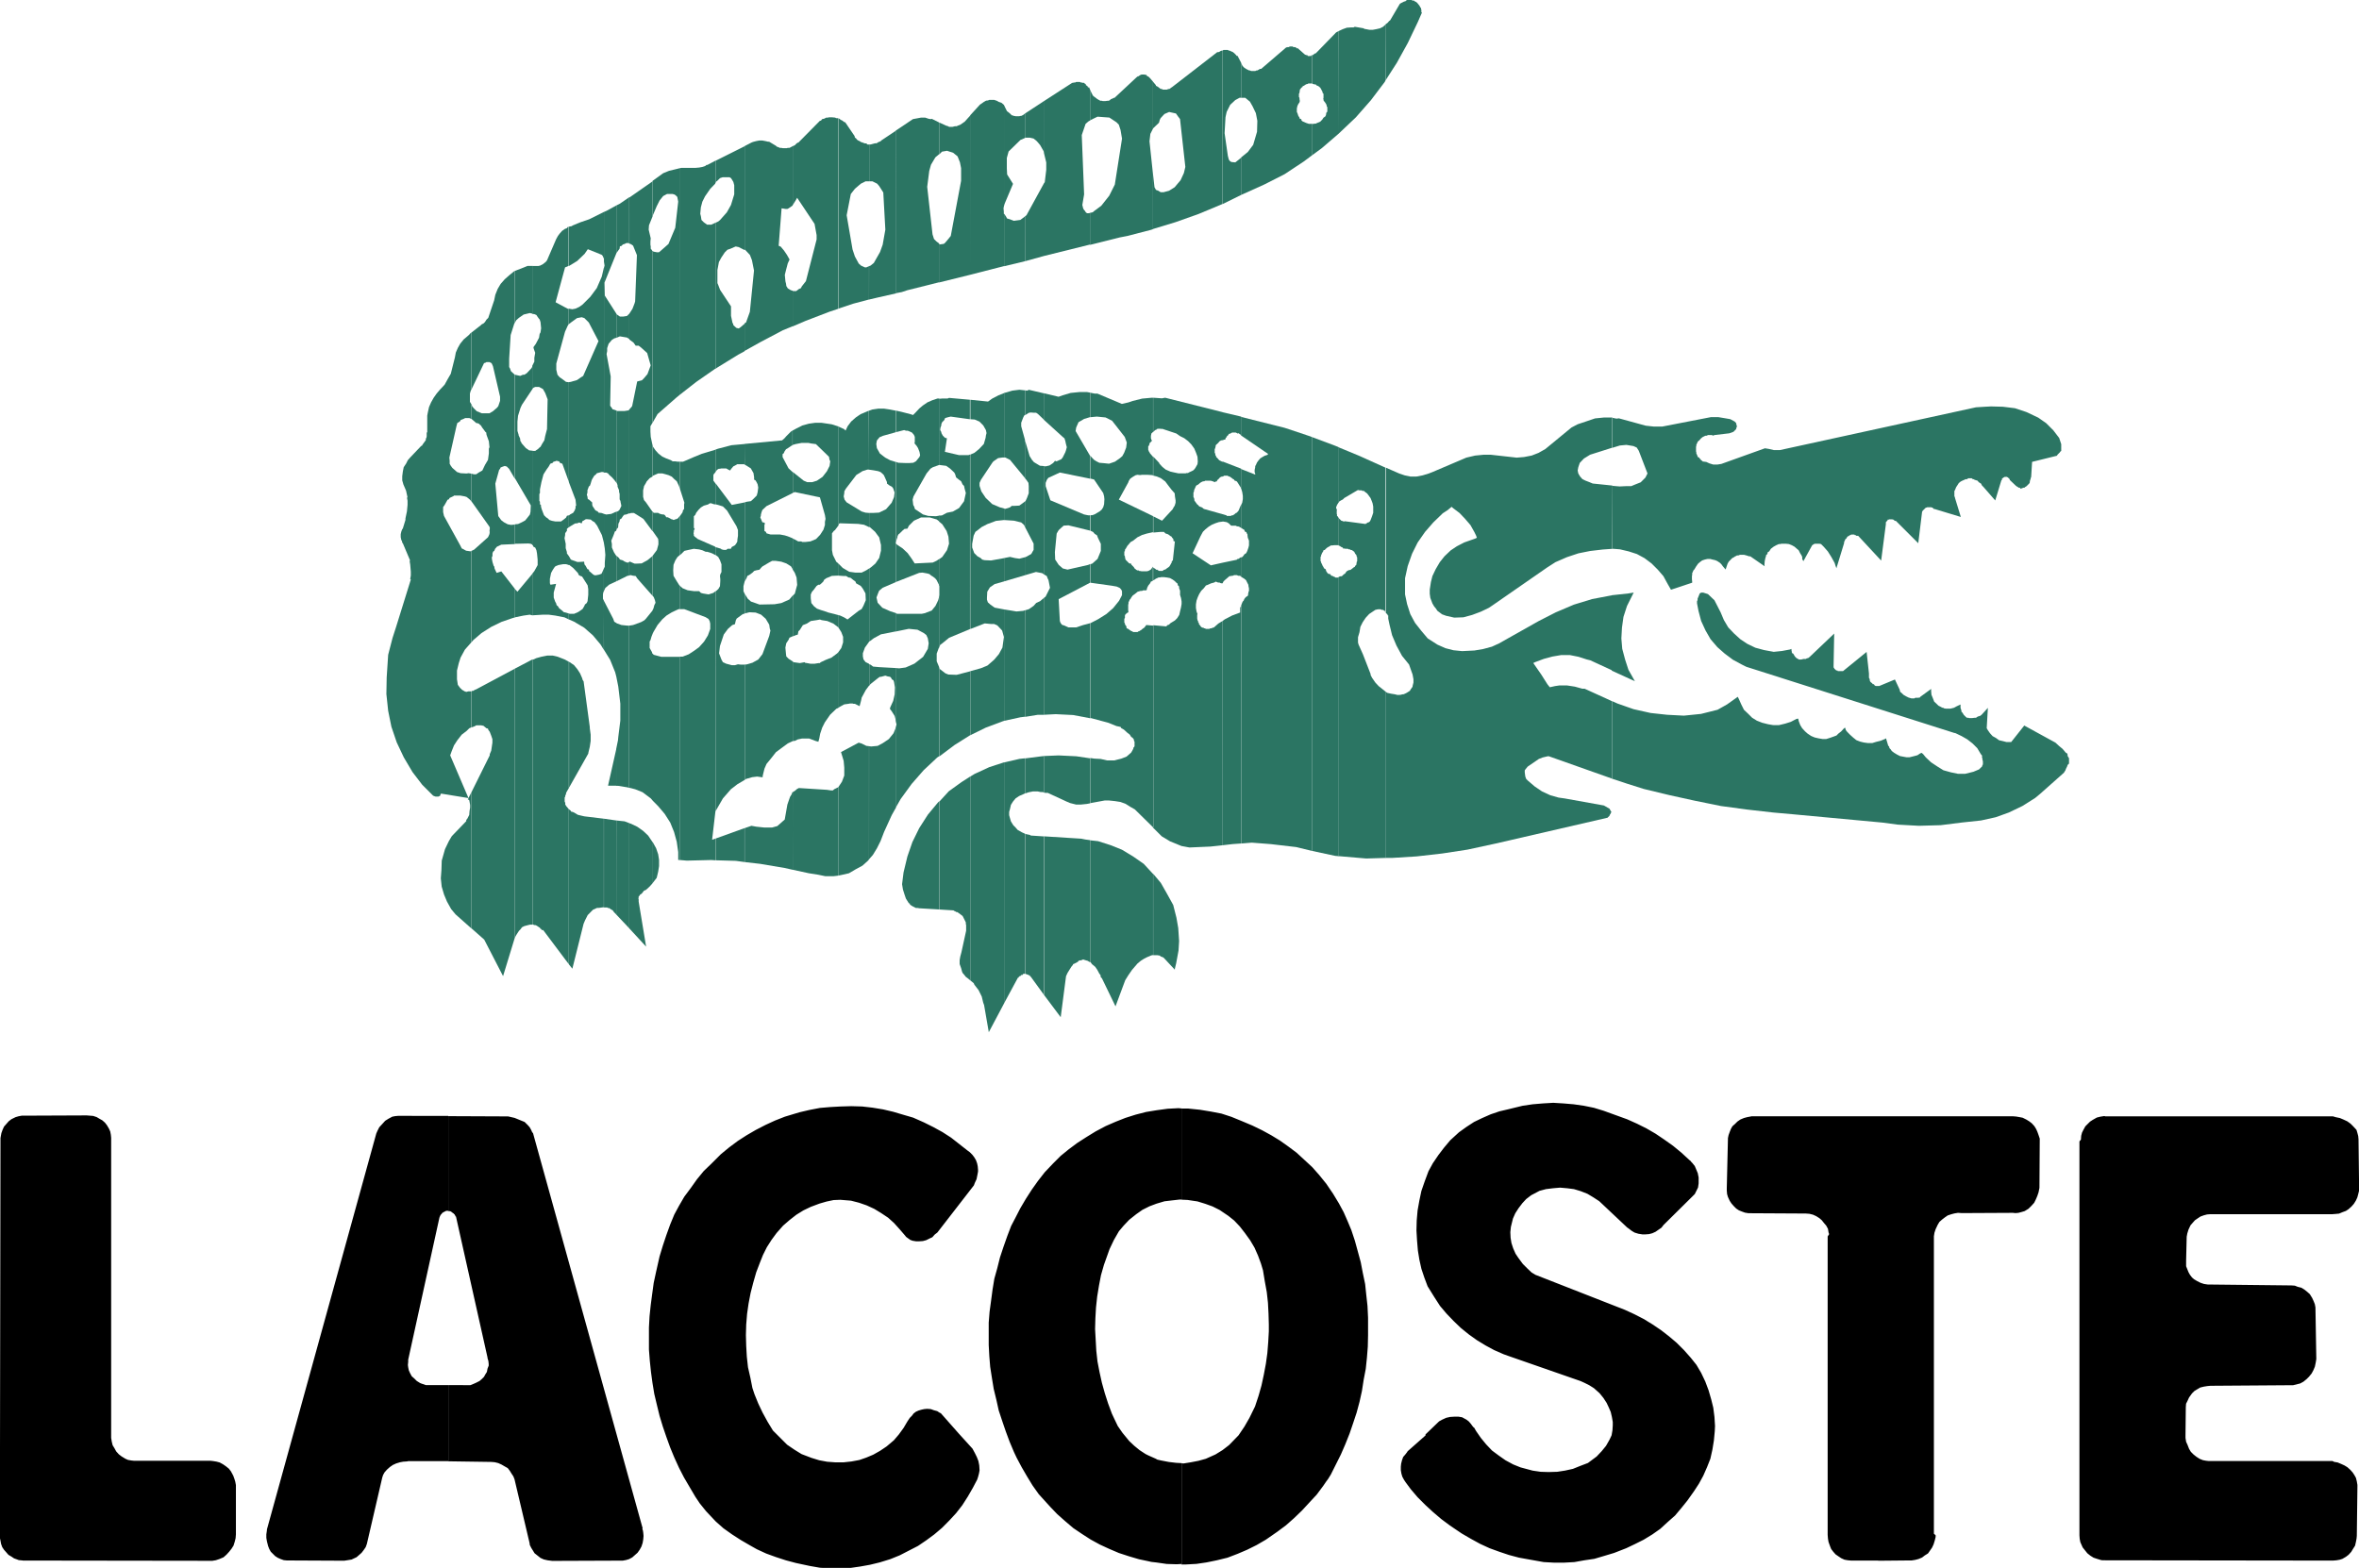 <svg xmlns="http://www.w3.org/2000/svg" width="54.156" height="36" viewBox="0 0 54.156 36">
  <g id="lacoste" transform="translate(-8.501 -33.497)">
    <path id="Path_106" data-name="Path 106" d="M35.627,126.3V123.98l.041.006.169-.027.176-.034.17-.047.223-.1.162-.1.149-.115.217-.223.135-.2.115-.2.129-.263.081-.244.067-.237.054-.25.047-.25.034-.244.02-.25.014-.25v-.156l-.007-.25-.013-.25-.027-.244-.047-.257-.04-.244-.047-.156-.067-.182-.081-.183-.1-.169-.122-.169-.116-.149-.128-.135-.135-.108-.2-.135-.162-.081-.169-.061-.176-.054-.23-.034-.135-.006v-2.092h.156l.264.027.25.041.244.047.23.075.244.1.237.1.223.108.21.115.2.122.19.135.19.142.176.162.183.169.162.183.162.2.156.23.135.223.108.2.088.2.088.21.081.244.067.244.068.25.047.244.054.258.027.257.027.244.013.271v.406l-.006.263-.02.251-.027.257-.047.244-.041.264-.054.244-.067.25-.081.244-.081.237-.1.251-.1.23-.115.23-.115.23-.067.108.04-.054-.075.1-.074.108-.149.2-.169.182-.169.183-.183.176-.183.162-.2.149-.264.183-.21.122-.217.108-.223.095-.23.088-.25.061-.23.047-.23.034-.237.013h-.114Zm5.6-2.958-.413.365-.006.014-.047.061-.047.054-.027.075-.02.081-.007.067v.081l.014.081.02.068.04.074.041.061.115.155.156.183.176.176.176.162.19.162.2.149.271.183.21.122.21.115.217.1.223.081.223.075.23.061.338.061.23.041.237.013h.23l.237-.013.23-.041.23-.034.23-.068.223-.067.277-.108.2-.095.2-.1.2-.122.182-.128.17-.156.169-.149.142-.169.142-.176.149-.21.115-.176.1-.183.088-.2.075-.19.047-.21.034-.21.02-.21.006-.122-.013-.21-.027-.21-.047-.19-.061-.21-.075-.2-.095-.2-.108-.183-.129-.162-.156-.176-.169-.169-.176-.149-.183-.142-.2-.135-.2-.122-.21-.108-.217-.1-2.058-.806-.088-.054-.1-.095-.1-.1-.1-.135-.067-.1-.054-.122-.04-.122-.02-.122-.006-.129.013-.122.047-.19.054-.122.074-.115.088-.116.088-.095.115-.088.19-.1.149-.04.162-.02.162-.014.162.014.156.02.156.047.155.061.135.081.135.088.637.6.047.034.061.047.067.04.088.027.088.014h.075l.081-.006.075-.02.075-.034.067-.047.068-.047.047-.061.664-.657.054-.054.034-.068.04-.081.014-.095v-.136l-.02-.1-.034-.081-.034-.081-.054-.068-.034-.034h.007l-.054-.047-.176-.162-.19-.156-.2-.142-.2-.135-.21-.122-.217-.108-.223-.1-.318-.115-.223-.081-.223-.068-.23-.047-.237-.034-.237-.02-.23-.014-.237.014-.237.02-.23.034-.332.081-.2.047-.2.068-.2.088-.183.088-.176.115-.17.122-.2.183-.142.169-.129.169-.129.19-.1.183-.088.237-.075.217-.047.223-.04.224-.02.23-.006.23.013.224.02.237.034.21.047.21.067.2.075.2.156.251.129.2.149.176.162.169.162.156.183.149.189.135.2.122.2.108.217.095.115.041,1.652.575.088.04.108.054.108.068.129.115.088.108.075.115.047.1.047.108.027.115.02.115v.075l-.007.115-.02.116-.047.1-.081.143-.1.122-.115.122-.2.149-.176.067-.169.068-.183.04-.176.027-.2.006-.183-.006-.183-.027-.277-.074-.169-.068-.176-.095-.154-.108-.156-.116-.135-.142-.122-.149-.108-.156-.047-.081-.014-.006-.027-.034-.034-.047-.047-.054-.054-.041-.1-.054-.081-.013h-.1l-.095.006-.088.02-.088.04-.075.041-.312.3Zm10.392,2.877.744-.007h.027l.081-.013.075-.02.081-.034.061-.047.075-.047.047-.067.047-.068.034-.074.027-.088.02-.081v-.04l-.04-.034v-6.83l.013-.082.027-.081.047-.1.04-.067.061-.054.061-.047.067-.047.081-.027.075-.02.081-.013.088.006,1.171-.006.061.006.068-.006.075-.02.067-.02.088-.054.068-.067L55.2,118l.04-.081.034-.081.027-.081.02-.1.007-1.13-.027-.081-.027-.075-.027-.061-.041-.068-.061-.067-.061-.047-.068-.041-.081-.04-.067-.013-.081-.014-.075-.006h-6l-.027.006-.075.014-.074.02-.081.034-.068.047-.054.054-.061.054-.034.061-.027.068-.027.075-.014.067-.027,1.151v.054l.007.081.02.068.041.088.04.061.054.061.054.054.061.041.067.027.075.027.081.013H48.7l1.259.007.081.006.081.02.075.034.074.047.054.047.054.068.047.054.041.075.013.081.014.041-.034.054v6.851l.007.088.013.075.034.095.027.068.047.061.054.061.068.047.061.041.075.034.074.013.075.007h.624Zm5.205-10.209H56.8l-.081.013-.081.02-.095.054-.061.04-.061.061-.047.047-.041.075-.034.067-.02.075-.006.088-.034.041v9.044l.006.081.014.075.054.122.054.068.054.067.067.054.075.047.081.027.088.027.034.006h.047l5.233.007h.013l.081-.007.075-.013.061-.02.081-.047.061-.047.061-.067.041-.068.047-.074.02-.088.014-.075.006-.061.014-1.124v-.047l-.014-.081-.02-.081-.034-.061-.04-.061-.054-.061-.068-.061-.067-.041-.075-.034-.081-.034-.081-.014-.04-.02H59.2l-.061-.007-.067-.013L59,123.88l-.074-.047-.068-.054-.061-.061-.041-.068-.034-.088-.034-.075-.014-.088v-.067l.007-.637.006-.081.034-.067.034-.075.068-.095.054-.054.067-.041.068-.04.081-.02.081-.013.074-.007h.027l1.815-.013h.054l.081-.02.081-.02.074-.04.075-.061.054-.054.061-.075.04-.075.034-.081.02-.095.013-.081-.02-1.185-.014-.074-.027-.068-.034-.074-.054-.088-.061-.054-.068-.054-.067-.04-.081-.02-.068-.027-.088-.006h-.047l-1.814-.02h-.047l-.088-.013-.081-.027-.081-.041-.067-.04-.047-.041-.047-.061-.034-.061-.027-.068-.027-.067v-.136l.013-.542.014-.075.027-.088.047-.1.047-.054.054-.061.068-.047.061-.04.075-.027.075-.02.081-.006h2.8l.075-.006.074-.007.081-.034.075-.027.061-.04.068-.061.054-.061.047-.075.034-.074.02-.075.02-.081v-.095l-.013-1.083-.007-.075-.02-.075-.02-.067-.075-.081-.061-.061-.075-.054-.088-.041-.081-.034-.095-.02-.068-.02H56.822v0Zm-21.195-.176v2.092H35.58l-.176.02-.169.02-.183.054-.162.061-.162.081-.142.1-.162.129-.128.135-.108.128-.115.2-.1.21-.128.359-.068.237-.047.244-.041.251-.027.25-.014.244-.007.25.014.25.014.25.027.244.047.244.054.244.068.244.074.23.088.237.054.115.081.169.108.156.156.19.115.108.122.1.135.088.068.034.169.075.034.02.088.02.176.034.169.02.128.007v2.315l-.115.007-.23-.007-.237-.034-.115-.013-.061-.014-.223-.047-.23-.068-.23-.075-.223-.095-.217-.1-.21-.115-.2-.129-.2-.135-.19-.162-.176-.156-.162-.169-.264-.291-.142-.2-.128-.21-.122-.21-.115-.217-.061-.129-.1-.237-.088-.237-.081-.237-.081-.244-.054-.243-.061-.251-.041-.25-.04-.257-.02-.244-.014-.258v-.514l.02-.251.034-.25.034-.257.041-.25.068-.244.061-.244.081-.244.088-.25.088-.23.095-.182.115-.224.128-.217.135-.21.142-.2.156-.2.19-.2.176-.176.183-.149.2-.149.21-.135.21-.129.23-.122.23-.1.223-.088.237-.075.237-.061.244-.04.251-.034.25-.013.081.007Zm-16.836,8.1v-1.747H19.3l.068-.027.061-.027.081-.041.054-.047.047-.047.034-.061.034-.054.014-.075.027-.068v-.04l-.007-.067-.02-.068v-.013l-.724-3.236-.014-.006v-.014l-.007-.006-.007-.013-.006-.014-.014-.006-.007-.014-.014-.006-.034-.027-.02-.013-.034-.007h-.02v-2.179l1.374.006.149.034.115.047.115.047.075.074.041.047.034.061.027.061.014.007,2.518,9.078-.007.014.014.04.007.047.007.075-.007.081-.014.081-.027.082-.041.074-.048.068-.061.054-.061.054-.075.04-.068.02-.075.014h-.054l-1.564.006-.108-.014-.088-.02-.075-.034-.068-.054-.068-.054-.041-.067-.034-.054-.034-.068-.006-.047-.345-1.462-.027-.068-.041-.061-.041-.067-.047-.061-.061-.034-.081-.047-.075-.034-.081-.02-.088-.007h-.02l-.96-.014Zm11.718-.636-.413-.468-.02-.006-.061-.04-.074-.02-.075-.027-.081-.006-.068.006-.061.013-.068.02-.061.027-.054.041-.041.054-.047.047-.054.081-.088.149-.108.149-.115.135-.169.143-.149.1-.156.088-.162.068-.156.054-.183.034-.183.02h-.183l-.19-.014-.183-.034-.176-.054-.23-.088-.162-.1-.169-.115-.142-.142-.183-.183-.122-.2-.115-.21-.1-.21-.088-.217-.047-.142-.047-.237-.054-.237-.027-.244-.014-.244-.007-.25.007-.244.02-.244.034-.237.047-.244.061-.237.068-.237.088-.23.068-.17.088-.176.108-.169.115-.156.149-.169.149-.129.156-.122.162-.1.169-.081.2-.075.162-.047.162-.034.156-.006.244.02.183.047.176.061.176.081.156.095.162.108.135.122.128.142.122.142.027.034.047.034.047.034.054.02.081.013H29.6l.088-.006.075-.02.068-.034.074-.034.054-.061.061-.047.839-1.083.02-.054.041-.088.02-.1.014-.075v-.04l-.007-.081-.014-.067-.027-.075-.041-.068-.041-.054-.061-.061-.047-.034-.19-.149-.19-.149-.2-.129-.21-.115-.217-.108-.244-.108-.23-.067-.23-.068-.23-.054-.244-.04-.237-.027-.25-.007-.244.007-.237.013-.237.02-.244.047-.23.054-.332.1-.229.09-.217.1-.223.115-.21.122-.2.129-.2.149-.19.156-.217.217-.176.169-.156.19-.142.2-.149.2-.122.21-.108.2-.095.23-.088.244-.081.243-.074.244-.081.359-.054.251-.034.25-.034.257-.027.258-.014.257v.508l.02.257.027.258.034.25.041.25.061.257.061.25.074.244.081.237.088.244.095.23.108.237.115.223.135.23.128.217.1.149.142.176.223.237.176.156.2.142.2.129.21.122.156.088.217.1.223.081.23.075.23.061.318.068.23.04.23.014h.23l.23-.007.237-.034.223-.04.223-.054.244-.075.217-.088.21-.108.21-.108.19-.129.183-.135.176-.149.169-.17.156-.169.142-.182.128-.2.115-.2.1-.19.02-.061.02-.075.014-.074-.007-.116-.02-.1-.034-.088-.047-.095-.054-.1ZM9.023,126.215l4.326.006h.027l.081-.014.081-.027.095-.04.068-.061.061-.067.054-.068.047-.074.027-.088.02-.081.007-.088v-1.13l-.014-.075-.02-.067-.027-.075-.054-.1-.047-.061-.067-.054-.068-.047-.075-.041-.075-.02-.081-.013-.054-.006H11.582l-.067-.007-.075-.013-.061-.027-.088-.054-.061-.047-.061-.067-.041-.075-.041-.067-.02-.082-.014-.088v-6.891l-.007-.068-.014-.074-.027-.061-.047-.081-.047-.061-.061-.054-.061-.034-.068-.04-.081-.027L10.566,116l-.075-.006L9.057,116H9l-.074.014-.068.02-.095.047-.061.047-.054.061-.054.061-.034.075-.027.075-.014.075-.007.04v.068l-.014,9v.108l.014.068.014.075.027.074.041.061.054.061.047.054.068.04.061.041.075.027.034.013.089.008Zm9.768-10.209v2.179h-.047l-.027.014-.027.013-.034.02-.02.027-.02.02-.006.013-.007.014-.014.034-.717,3.263v.047l-.007.075.007.054.014.068.027.061.04.075.061.054.054.054.075.047.034.014.1.034h.514v1.747h-.92l-.027.006-.088.006-.074.014-.088.027-.074.034-.068.047-.068.061-.054.061-.034.061-.02.061-.014.061-.339,1.462-.027.074-.047.068-.047.061-.061.054-.054.047-.115.054-.081.013-.088.014-1.252-.006h-.061l-.075-.007-.075-.027-.061-.027-.061-.039-.047-.047-.054-.054-.034-.061-.027-.068-.027-.108-.014-.081v-.081l.014-.095V125.5l2.511-9.092.027-.061.041-.081.068-.074.068-.075.075-.047.088-.047.068-.013.068-.006Z" transform="translate(0 -56.886)" fill-rule="evenodd"/>
    <path id="Path_107" data-name="Path 107" d="M39.172,68.966l-.02.027.034.021.007.034.014.075v.061l-.014.081-.007.088-.041.081-.027.034v.027l-.332.345-.068.115-.088.183-.075.264-.007.217-.014.19.02.19.054.182.068.163.095.17.1.121.366.325V68.831l-.068.135-.42-.981.034-.095.054-.135.075-.115.1-.129.115-.088.041-.041.02-.02.034-.014.014-.007v-.826h-.068l-.054.014-.02-.014h-.02l-.013-.014-.027-.014-.02-.014L39,66.455l-.02-.014-.014-.02-.041-.054-.02-.129v-.2l.041-.169.041-.129.1-.183.149-.169V63.293l-.02.007-.1-.014-.027-.014-.034-.02-.041-.02-.034-.068-.373-.677-.02-.088v-.115l.034-.047.034-.061.034-.061.027-.007.02-.034.088-.041.013-.014h.142l.108.02.041.014.075.061.034.041V61.52l-.02-.007-.047-.007-.041.007h-.014l-.128-.007-.081-.027-.108-.095-.034-.047-.027-.047v-.068l-.007-.074.162-.718.02-.075.054-.034.02-.02v-.014l.068-.027.04-.02h.095l.047.02v-.338l-.014-.021-.02-.034v-.19l.02-.068.014-.027V58.277l-.034.027-.014.02-.047.041-.081.068-.081.1-.054.095-.047.108-.02.108-.095.379-.067.115-.075.136-.108.115-.075.088-.067.095-.061.108-.047.108-.027.122-.014.074v.386H38.21v.088l-.006.034-.014.02v.034l-.02.027-.034.047-.02.027-.014.027-.02.007-.251.264-.054.061-.041.081-.054.081-.02.1-.014.108v.095l.027.095.041.095.02.047.034.156h-.014l.014.074v.095l-.014.149-.034.162v.034l-.061.2-.014.014-.02.054-.014.061v.067l.014.068.014.02.007.04.014.014.169.4h-.014l.014.088.014.163v.088l-.014.081.014.013-.339,1.09-.081.251-.1.386-.034.521-.007.379.041.386.074.365.122.359.163.345.2.338.223.291.251.251.054.02h.067l.041-.02.007-.034.014-.014Z" transform="translate(-19.913 -17.144)" fill="#2b7563" fill-rule="evenodd"/>
    <path id="Path_108" data-name="Path 108" d="M43.632,62.209l.041-.047L43.862,62l.224-.142.237-.115.257-.088.047-.013v-.657l-.311-.4-.108.034-.047-.1-.007-.047-.014-.014-.027-.088-.014-.075v-.041l.014-.02v-.061l.014-.041.027-.02.02-.047.041-.047.1-.047.311-.014v-.447l-.088.007-.075-.014-.088-.047-.061-.047-.068-.095-.068-.744.088-.318.02-.02.014-.034.02-.007.034-.014.041-.013.047.013.02.021.034.034.129.223V56.069l-.088-.081-.021-.061-.02-.034V55.7l.034-.541.081-.257.014-.027V53.686l-.014.007-.108.088-.108.095-.095.108-.068.115-.054.135-.027.129-.135.4-.007.007-.034.034-.034.054-.034.034-.041.02-.02.02-.216.169v1.307l.291-.609h.02l.034-.02h.068l.041.02.013.014.027.061.163.7v.095l-.041.122-.034.041-.041.034-.047.041-.081.047h-.176l-.115-.047-.061-.061-.041-.047-.02-.054v.338l.088.075.02.02h.014l.047.014.027.027.02.014.034.054.075.1.014.007.007.054.054.149.014.136-.014.034v.108l-.02.149-.068.115-.061.128-.081.047-.061.041h-.054l-.054-.014v.636l.413.582.007.02v.027l-.007.061.007.006-.007.054-.014.034-.02.04-.318.284-.041.02-.02.007v2.092Zm0,6.573.291.257.433.839.271-.887V62.818l-.9.481H43.72l-.027.014-.02.014h-.027l-.014.014v.826l.041-.014.034-.014.034-.02h.122l.007.007H43.9l.034.027.041.034.034.007.007.027.034.047.034.088.027.081v.081l-.014.095-.013.088-.034.081v.027l-.42.846v3.128Z" transform="translate(-24.306 -13.968)" fill="#2b7563" fill-rule="evenodd"/>
    <path id="Path_109" data-name="Path 109" d="M47.267,55.6v.535l-.244.366-.034.074-.021.068-.034.108-.014.136V57.1l.027.088V57.2l.034.075.007.061.014.014.014.034.095.108.075.054.054.007h.027v2.159l-.041-.02-.054-.007-.312.007v-.447l.075-.007.088-.041.075-.041.061-.075.047-.061.014-.061.007-.142v-.007l-.365-.623V55.81l.122.027.061-.027h.034l.054-.034.108-.115.027-.047V55.6Zm0-2.288h-.115l-.034.014-.136.054-.122.047v1.191l.034-.061.061-.054.108-.075.142-.034.061.014v-1.1Zm-.406,8.069.2-.041.142-.02.054.014h.007V60.38l-.345.413-.061-.067v.657Zm0,7.352.034-.061.061-.094.034-.034.034-.047.054-.027.075-.02.054-.013h.061V62.349H47.26l-.4.21Z" transform="translate(-26.54 -13.709)" fill="#2b7563" fill-rule="evenodd"/>
    <path id="Path_110" data-name="Path 110" d="M48.179,58.553l.23-.014h.142l.149.02.21.041.1.047v-.136l-.095-.027H48.9l-.061-.054-.047-.034-.034-.054-.027-.02-.013-.047-.02-.034-.034-.095v-.115l.054-.2-.129.02-.013-.034v-.1l.027-.135.041-.075.041-.061.02-.02.067-.027.108-.02h.068l.067.02v-.2L49,57.178l-.034-.047V57.1l-.027-.088v-.1l-.027-.129.014-.074v-.034l.014-.027.027-.034v-.047l.04-.034v-.277l-.04.013-.02.041-.041.034-.027.02-.047.034H48.7l-.075-.014-.061-.02-.034-.034-.041-.027-.047-.047-.014-.034-.041-.108-.02-.074h.014L48.348,56v-.054l-.014-.02V55.77l.014-.027v-.081l.034-.169.047-.176.068-.108.054-.075.034-.061.054-.02.02-.027.034-.007.034-.014.061.014.02.034.054.02.149.413V53.2H49l-.054-.007-.054-.041-.095-.068-.047-.054-.027-.115v-.142l.2-.731.061-.135.02-.034v-.359h-.02l-.277-.149.217-.8.081-.034v-.9l-.02.007-.02.027-.041.014-.068.047-.054.061-.041.054-.041.075-.21.487-.027.034-.034.027-.034.027-.041.021-.027.014h-.006l-.027.006h-.142v1.1l.047.006.047.02.027.041.034.047.014.014.02.061.014.142-.014.095-.02.034-.014.088-.075.142-.054.075.007.034.014.041.02.054-.02.115v.088l-.047.095v.528l.014-.014.02-.014.034-.014h.088l.088.047.054.095.054.142-.014.684-.041.156-.02.1-.047.075-.041.075-.02.014-.034.034-.068.047h-.068v2.159l.014.007.014.034.041.02.027.061.014.075.014.142V57.4l-.041.075-.034.061-.047.061v.954Zm0,7.1h.014l.02.013h.027l.02.006.054.034.007.007.027.013.006.02.027.014.007.02h.034l.589.785V63.007l-.027-.034-.034-.04-.007-.014-.014-.02v-.041l-.014-.027v-.095l.014-.021v-.027l.014-.02.007-.041.061-.108v-2.9l-.1-.054-.156-.061-.115-.027h-.122l-.136.027-.122.034-.054.027h-.027Zm1.638-15.076v4.7l-.014-.014h-.041l-.054.014-.054.014-.034.041-.02.007-.054.088-.014.034-.02.068-.02.054-.02.007-.027.074-.007.014v.054l-.014.054.014.041.007.054.034.02.068.061v.047l.007.034.067.1.054.027.02.027.068.007.054.02v.67l-.047-.182-.041-.081-.068-.135-.061-.081-.047-.027-.041-.034h-.007l-.068-.007H49.4l-.055.034-.02.007-.02.054-.054-.02-.054.02h-.034l-.04.02-.1.061-.007.007-.007.007v-.277h.007l.02-.02.075-.041.034-.054.02-.054v-.047l.014-.007-.014-.136-.156-.413V53.2l.047-.007.142-.041.088-.061.054-.034.352-.8-.223-.427-.067-.067-.034-.034-.061-.02-.108.02-.122.088-.061.047-.007.007v-.359l.081.014.074-.014.088-.041.075-.054.176-.176.149-.2.115-.264.047-.2Zm0-1.286-.339.169-.2.068-.183.075-.014.014-.041.007-.027.007v.9l.014-.006.176-.108.169-.162.075-.108.318.128.02.02.034.075V49.292Z" transform="translate(-27.451 -10.928)" fill="#2b7563" fill-rule="evenodd"/>
    <path id="Path_111" data-name="Path 111" d="M50.881,58.313l.122.054.23.136.2.176.176.21.075.122V57.88l-.02-.041v-.1l.007-.041.014-.034v-.521l-.034.081-.02.041-.054.02-.068.014H51.47l-.034-.02-.061-.054-.027-.02-.007-.034-.034-.014-.041-.075-.027-.034-.007-.061-.122.007h-.034l-.115-.041-.034-.014-.034-.061-.014-.014v.2h.014l.088.068.108.115.02.047.034.02.041.014.027.041.081.128.021.034.014.088v.128l-.014.129v.014l-.021.047-.041.034-.014.034-.04.068-.075.054-.047.027L51,58.185h-.095l-.027-.007v.136Zm0,3.872.447-.792V61.38l.034-.142.02-.135V60.96l-.02-.149v-.027l-.142-1.049-.02-.027-.014-.047-.047-.108-.061-.095L51,59.363l-.1-.068-.014-.007v2.9Zm0,4.048.081.1.257-1.029.034-.081.061-.121.088-.089.034-.034.047-.02.027-.014.02-.007h.034l.1-.014h.02V62.889l-.447-.054-.061-.014-.088-.021L51,62.747l-.034-.014-.034-.007-.007-.02-.034-.027-.007-.007v3.561Zm1.09-10.391v.426l-.007.014-.027.014-.014.041-.02.054-.034.081-.014.034.014.075v.081l.047.108.047.074.007.007v.589l-.162.075-.088.075-.02.041-.014.034v-.521l.02-.041v-.088l.013-.183-.013-.149-.02-.122v-.67l.054.014.115-.014.088-.041.027-.007Zm0-7.033-.223.122-.061.027V50.1l.014.088-.014.054v4.7h.054l.041.02.027.034.061.054.054.061.047.061V53.514h-.007l-.081-.027-.014-.027-.027-.034-.013-.021.013-.67-.095-.514.014-.068v-.068l.02-.061.014-.041.075-.088.054-.034.047-.014v-.555l-.264-.413-.007-.3.271-.67Zm0,12.476-.19.846h.19Zm-.284-2.274.142.23.115.284.027.1V58.394l-.047-.027L51.9,58.3l-.217-.42Zm0,5.916h.074l.02.014h.027l.007.007.041.027.034.02.027.04.054.054V62.93l-.284-.041Z" transform="translate(-29.321 -10.594)" fill="#2b7563" fill-rule="evenodd"/>
    <path id="Path_112" data-name="Path 112" d="M54.716,55.731v.311l-.02.007h-.02l-.257.128v-.589l.061.054.02.034.067.02.041.027.068.027Zm0-3.5v2.383l-.068.027-.047.007-.027.027-.04.061-.034.02-.007.034V54.8l-.027.054-.007.088-.027.027-.014.034V54.58l.041-.014.034-.034.041-.088-.02-.095v-.014l-.02-.041v-.122l-.014-.054v-.034l-.02-.047-.014-.034v-.034l-.02-.054-.007-.007V52.252l.014.014h.176l.088-.014.02-.02Zm0-2.2v.582l-.054-.034-.162-.027-.081.034v-.555l.014.02.068.047h.074l.088-.014Zm0-2.674-.217.149-.081.041v1.1l.007-.014.068-.095.007-.054.034-.007.034-.034.041-.013.041-.02h.034l.034.007V47.358Zm-.3,11,.047.237.047.393v.386l-.047.379-.007.075-.041.2v.846h.047l.21.034.041.013V57.194h-.041l-.136-.014-.115-.041-.007-.007v1.225Zm0,5.47.3.318V61.729l-.108-.041-.19-.02Zm.833-8.232v.914l-.352-.4-.034-.054-.061-.007-.054-.014-.034.007v-.311l.014-.007.061.027.047.02h.054L55,55.765l.135-.075.108-.088.007-.007Zm0-2.545-.041-.19-.007-.122v-.122l.048-.081V48.6l-.014-.027-.027-.034v-.054l-.007-.034v-.081l.007-.068-.047-.2.007-.1.068-.169.014-.034v-.806l-.535.373v1.056l.041.014.047.034.088.217-.041,1.063-.014.047-.047.122-.074.115v.589l.1.075.047.068h.068l.054.041.142.128.081.284-.074.2-.081.095-.047.047-.108.027-.115.562-.013.021-.054.061v2.39l.041-.014h.067l.068.041.149.095.21.284v-.447l-.156-.223-.041-.047-.02-.074v-.149l.02-.088v-.007l.041-.068.02-.04.068-.075.068-.041v-.711Z" transform="translate(-31.768 -9.332)" fill="#2b7563" fill-rule="evenodd"/>
    <path id="Path_113" data-name="Path 113" d="M55.385,59.868l.135.034.169.068.189.142.041.047V56.788l-.007-.007-.006-.027-.054-.095V56.51l.02-.034.021-.074.027-.068v-.542l-.007.014-.034.041-.027.034-.088.108-.034.034-.074.041-.183.067-.088.014v3.723Zm0,3.229.386.419L55.6,62.481v-.047l-.007-.034.007-.006v-.034l.014-.006.014-.027.047-.034.047-.061.047-.02.081-.074.068-.075v-.948l-.1-.149-.115-.108-.135-.095-.142-.068-.041-.013V63.1Zm1.164-9.471v.894l-.061.054-.047.075-.041.1-.007.129L56.4,55l.068.115.068.108.014.007v.535h-.027l-.047.02-.115.054-.122.075L56.143,56l-.108.128-.095.162-.02.041v-.542l.02-.04.02-.075.027-.054-.014-.061-.027-.068-.027-.034v-.914l.1-.135.034-.128v-.075l-.007-.054-.128-.183v-.447l.027.034h.1l.034.02.047.014.061.007.027.027.02.034h.034l.054.027.034.02h.014l.027.014h.014l.027-.014h.014l.014-.007.034-.014.021-.027.027-.034Zm-.63-2.139.115-.2.433-.379.081-.067v-5.2l-.108.027-.142.034-.135.055-.244.176v.806l.095-.223.068-.135.081-.1.088-.047h.128l.047.014.027.02.034.034.021.108-.068.6-.156.372-.2.176-.02.014h-.047l-.075-.014-.02-.014-.006-.007Zm.63.893h-.061l-.047-.007H56.38l-.041-.027-.108-.041-.088-.041-.088-.068-.068-.075-.061-.088L55.92,52v.711l.006-.007.122-.054h.095l.075.02.068.02.074.034.054.054.061.054.047.1.027.074Zm-.63,7.778V56.788l.027.027.176.047h.413l.014-.007v4.671h-.041v-.182l-.034-.237-.061-.223-.088-.217-.128-.2-.149-.176-.128-.129Zm0,1.9.027-.034.068-.088.034-.142.02-.128v-.143l-.02-.128L56,61.255l-.075-.135-.006-.007Zm.63-11.217.372-.291.447-.311V46.891l-.027.014-.075.034h-.095l-.075-.054-.054-.054-.014-.088-.014-.054.014-.149.034-.129.061-.122.122-.176L57.355,46l.014-.034v-.5l-.19.1h-.02l-.034.027-.061.02-.075.014-.081.007h-.325l-.034.007v5.2Z" transform="translate(-32.437 -8.283)" fill="#2b7563" fill-rule="evenodd"/>
    <path id="Path_114" data-name="Path 114" d="M59.983,51.359l-.318.095-.183.075-.251.108h-.067v.63l.1.312-.007.034v.108l-.027.034-.007.041-.061.088v.894l.027-.02.075-.075.088-.02.128-.027.122.014.075.02.075.034h.034l.108.034.081.041.007.007V53.6l-.014-.014-.4-.176-.067-.054-.02-.02v-.027l-.007-.021.007-.047v-.027l.02-.034-.02-.027v-.264l.034-.034.02-.047.054-.068.054-.054.068-.041.095-.027.041-.027h.034l.054.02.048.007v-.474l-.054-.075v-.122l.006-.02.034-.041.014-.02Zm-.819,9.423.155.014.562-.014.1.007v-.5l-.081.027.074-.636.007-.034V54.608l-.054.041-.108.034-.122-.02-.054-.014-.041-.041h-.122l-.142-.02-.115-.047-.061-.054v.535h.1l.487.183.067.041.027.047.014.061v.122l-.054.149-.088.142-.115.128-.122.088-.115.075-.142.054h-.061v4.671Zm1.482-8.211v1.821l-.006.021-.02.081v.115l.027.061v.454l-.047.014-.136.1-.02.041-.02.088-.061.02-.1.088-.095.129-.088.264-.02.169.054.142.034.061.074.034.129.034h.075l.067-.02.061.007h.095v2.647l-.169.1-.149.115-.183.21-.156.271-.006.007V54.608l.027-.02.034-.034.034-.061.007-.122v-.04l-.007-.068.007-.04.027-.054v-.176l-.034-.095-.041-.075-.054-.041V53.6l.027.007.088.027.014.014.054.014h.054l.034-.027h.074l.02-.04.075-.041.034-.048.02-.04V53.43l.014-.095v-.129l-.034-.088-.216-.359-.095-.095-.108-.034-.054-.014v-.474l.365.487ZM59.983,49.5l.027-.02.487-.3.149-.081v-.63l-.095.081-.041.027-.054-.014-.067-.061-.007-.034-.014-.02-.034-.162v-.217l-.251-.379-.041-.108-.02-.047v-.3l.034-.183.054-.1.081-.122.061-.061.061-.02.095-.041.034-.014.068.014.135.068V44.393l-.663.332v.5L60,45.2l.02-.014.061-.061.061-.02H60.3l.034.02.034.054.02.034.02.075v.21l-.075.244-.095.169-.156.176-.041.034-.061.027V49.5Z" transform="translate(-35.051 -7.538)" fill="#2b7563" fill-rule="evenodd"/>
    <path id="Path_115" data-name="Path 115" d="M62.485,50.942l-.3.027-.312.081-.054.02v.508l.027-.034.013-.014.034-.02h.027l.027-.007h.115l.014.007.034.02.041.02.034-.047.041-.048.067-.034.02-.014h.163l.006.007ZM61.822,60.5l.46.013.2.027v-.778L61.822,60v.5Zm1.767-6.079v.934l-.027.014-.047.02-.02.047-.054.081-.02.1.014.149.007.054.054.054.095.061v1.828l-.115.054-.271.2-.095.122-.122.149-.047.108-.027.108-.014.061v.027h-.027l-.1-.014-.115.014-.142.041-.027.02V56.005h.034l.142-.041.135-.075.095-.122.156-.42.027-.122-.014-.041-.014-.095-.081-.135-.108-.095-.122-.047-.142-.007-.108.027v-.454l.014.027.054.088.075.067.1.034.095.034.345-.007.156-.027.183-.081Zm-1.1-5.619.359-.2.514-.271.23-.095v-.812l-.047-.014-.068-.041-.034-.054-.007-.054-.014-.054-.014-.149.027-.108.041-.156.041-.088-.061-.108-.068-.1-.074-.088-.047-.02.067-.86.088.014h.047l.027-.014.088-.061.006-.014V44.1l-.02.014-.027.014-.027.014h-.041l-.02.007h-.095l-.034-.007h-.034l-.027-.014-.041-.014-.02-.02-.034-.02L63.047,44H63.02l-.054-.013-.075-.014h-.067l-.074.014-.075.02-.034.014-.156.081v2.376l.014.007.108.115.047.122.047.237-.095.948-.088.244-.034.02v.63Zm1.1,1.828-.041.027-.108.108-.041.047-.054.047-.86.081v.474l.034.02.034.02.075.048.061.108.014.095v.054l.034.02.027.047.02.041.014.075-.014.108-.02.075-.034.034-.054.054-.047.041-.095.014-.047.014V54.1l.047-.088.014-.041.041-.02.075-.054.041-.041.047-.014.074-.014.034-.041.034-.034.149-.088.075-.041h.074l.136.02.115.04.108.068.041.068v-.711l-.081-.034-.1-.034L63.3,53.02h-.217l-.095-.027-.014-.034-.034-.02V52.8l.014-.034-.02-.02-.041-.007-.02-.047-.014-.034-.014-.027.014-.047v-.02l.014-.054.02-.054.095-.088.6-.3v-.481l-.095-.088-.136-.257v-.068l.027-.02.02-.047.034-.047.027-.014.1-.068.02-.007V50.63Z" transform="translate(-36.89 -7.25)" fill="#2b7563" fill-rule="evenodd"/>
    <path id="Path_116" data-name="Path 116" d="M63.974,59.34l.359.041.562.095.183.041V57.735h-.006l-.021.054-.034.054-.061.176-.061.345-.047.041-.122.108-.122.034h-.176l-.189-.02-.108-.02-.156.054v.778Zm2.153-4.82V55.8l-.047.02-.142.136-.122.176-.061.122-.047.142-.02.108-.021.074-.067-.02-.142-.054h-.169l-.095.02-.068.034H65.1l-.021.006V54.737l.021.014.142.02.108-.02.014.014.047.007.075.014h.095l.088-.014H65.7l.02-.02.115-.054.135-.054.129-.095Zm-1.049-7.48.3-.128.548-.21.2-.067V42.267l-.007-.007h-.04l-.027-.014-.075-.007H65.91l-.02.007h-.04l-.054.027-.041.007-.027.034-.027.007-.494.5h-.014l-.027.02-.041.041-.047.02v1.354l.068-.108.034-.061.4.6.047.257v.1L65.382,46l-.095.122-.021.041-.047.02-.061.047h-.081v.812Zm1.049,2.295H66.12l-.149-.047-.23-.034h-.149l-.142.02-.149.041-.136.068-.088.047v.332l.068-.02.142-.027h.149l.067.014.108.014.3.291.014.075.014.02v.02l-.014.095-.061.122-.1.129-.129.088-.108.034h-.115l-.047-.02-.034-.014-.251-.2v.481l.047-.02.576.122.115.406.014.088-.014.068V51.6l-.034.108-.074.115-.095.1-.129.054-.122.014H65.3l-.027-.014h-.068L65.1,51.92l-.021-.007v.711l.047.075.041.108.014.169-.054.2-.047.048v.934l.068-.027.047-.014.014-.075.034-.034.034-.054.034-.054.088-.034.095-.061.135-.02.075-.014.04.014.128.02.142.061.115.088v-.284l-.074-.02-.163-.041-.095-.034-.067-.02-.095-.034-.068-.054-.061-.075-.013-.108v-.088l.027-.061.041-.047L65.626,53l.04-.027H65.7l.04-.034.041-.041.02-.041.047-.034.128-.054.149-.007v-.278l-.047-.04L66,52.286l-.02-.108v-.386l.041-.054.027-.02.041-.054.04-.054V49.334ZM65.077,59.516l.373.081.216.034.163.034h.183l.115-.014V57.62l-.095.047L66,57.695h-.041l-.095-.014-.643-.041-.041.02-.047.041-.054.034ZM66.831,52.6v1.679l-.007.014-.088.122-.047.129v.074l.014.068.047.061.082.041v.5l-.075.1-.095.176-.014.068-.034.128-.04-.02-.068-.034h-.034l-.02-.007h-.061l-.034.007-.095.013-.075.041-.061.034V54.52l.068-.095.041-.129v-.128l-.041-.108-.068-.108v-.284l.047.014.088.041.075.047.257-.2.068-.04.041-.075.054-.128-.007-.156-.061-.108L66.641,53l-.047-.027-.061-.034L66.52,52.9l-.047-.034-.068-.054-.047-.007-.054-.034h-.068l-.095-.007h-.014v-.278l.1.1.149.088.142.02h.142l.108-.054Z" transform="translate(-38.379 -6.049)" fill="#2b7563" fill-rule="evenodd"/>
    <path id="Path_117" data-name="Path 117" d="M70.96,46.694l.345-.115.359-.095v-.765l-.061.027H71.57l-.088-.04-.054-.048-.088-.162-.054-.162-.135-.785.095-.487.095-.122.135-.115.108-.054h.082v-.846H71.63L71.6,42.9H71.57l-.054-.02-.041-.014-.027-.02-.034-.014-.027-.02-.02-.027-.027-.02-.007-.034-.216-.318H71.1l-.027-.021-.027-.02-.034-.014-.02-.02-.027-.014v4.366Zm.7,2.342-.061.027-.129.054-.108.074-.108.095-.081.108-.047.1-.034-.034L70.96,49.4V51.67l.014-.034.02-.014.42.014.136.02.115.054v-.325l-.082-.007-.088-.027-.345-.21-.047-.061-.02-.074.014-.081v-.034l.034-.061.243-.318.142-.088.108-.034h.041Zm-.7,10.675.068-.013.176-.04.149-.088.162-.088.128-.115.021-.027v-2.6l-.061-.007-.108-.054-.068-.02-.406.217.061.2.014.156v.183l-.054.142-.081.122Zm1.32-4.765v1.2l-.027-.1-.068-.108-.041-.054.007-.034.068-.149.034-.149.006-.162-.02-.122-.014-.041-.034-.02-.027-.047-.02-.013-.034-.007H72.1l-.061-.02-.1.027h-.027l-.047.034-.169.135-.027.041v-.5l.034.014.054.041.142.013Z" transform="translate(-43.213 -6.11)" fill="#2b7563" fill-rule="evenodd"/>
    <path id="Path_118" data-name="Path 118" d="M73.246,47.108l.2-.047.42-.095V43.229l-.345.23-.007.014-.034.013-.02.007-.041.027h-.034l-.027.007-.075.02h-.034v.846h.074l.068.034.04.02.047.054.095.149.047.853-.061.345-.061.169-.142.25-.075.061-.034.013Zm.616,2.552-.136-.027-.135-.02h-.136l-.135.02-.074.027v1.354l.1.014.108.02.054.02.041.034.034.034.02.041.054.122v.034l.054.041.061.034.027.034.034.095-.014.108-.054.128-.129.149L73.476,52l-.128.007h-.1v.325h.014l.122.108.095.129.041.176v.128l-.041.169-.088.128-.095.081-.047.034v1.679l.108-.081.162-.088.345-.068v-.42l-.129-.041-.183-.081-.108-.115-.027-.122.041-.108.02-.047.041-.034.041-.034.3-.129v-.887h-.007l.007-.014V50.838l-.129-.04-.115-.061-.122-.095-.068-.122-.014-.095.014-.081.061-.074.081-.034.291-.081V49.66Zm-.616,10.3.088-.1.095-.156.081-.162.081-.21.176-.386.095-.169V56.937l-.007.014-.047.115L73.7,57.2l-.142.095-.115.061-.149.014-.047-.007Z" transform="translate(-44.794 -6.733)" fill="#2b7563" fill-rule="evenodd"/>
    <path id="Path_119" data-name="Path 119" d="M76.24,52.4v.6l-.027-.054-.034-.068-.034-.04-.055-.041-.034-.02-.04-.034-.047-.014-.075-.014-.041-.007-.074.007-.535.21v-.887l.034.034.122.081.115.108.088.122.074.115.413-.02.088-.041.061-.041Zm-1-6.106.142-.027.122-.041.731-.183v-.893l-.061-.047-.054-.054-.034-.108-.122-1.09.047-.366.04-.142.1-.169.081-.068V42.37l-.163-.081-.02.007L76,42.289l-.081-.027h-.1l-.075.014-.108.02-.393.264V46.3Zm1,2.417H76.2l-.122.041-.108.047-.108.074-.081.068-.088.095-.054.054-.061-.02-.21-.054-.122-.027v.494l.189-.047.041.014h.041l.095.041.047.054.02.047v.115l-.007.034.047.054.034.054.034.088.014.075-.014.04-.081.1-.061.034-.095.007h-.081l-.169-.007-.054-.02V52.03l.006-.04.014-.054.014-.034v-.02l.02-.047.027-.021.075-.074.04-.034.068-.007.034-.067.02-.02.095-.095.163-.075h.2l.162.047.061.047V51.4l-.081.014-.176-.007-.122-.034-.129-.088-.054-.034-.02-.061-.02-.034-.014-.122.02-.074.3-.528.088-.108.054-.034.149-.054Zm0,9.254v2.478l-.46-.027-.034-.007h-.041l-.027-.014-.054-.027-.054-.034-.007-.027-.02-.006-.034-.054-.034-.054-.034-.1-.034-.108-.02-.122.034-.271.088-.365.115-.332.156-.318.2-.312.23-.277.027-.027Zm-1,.142.115-.2.251-.345.278-.318.311-.291.041-.027V54.873l-.054-.128v-.176l.047-.128.007-.007V53.269l-.02.075-.061.128-.088.108-.162.061-.068.014h-.562l-.034-.014v.42l.3-.061.2.02.142.075.061.047.034.075.02.115-.02.128-.108.183-.2.156-.2.088-.149.02-.081-.007v1.2l.006.04.014.054-.02.075v1.841Z" transform="translate(-46.177 -6.064)" fill="#2b7563" fill-rule="evenodd"/>
    <path id="Path_120" data-name="Path 120" d="M78.474,45.149l.711-.176V41.318l-.135.149h-.007l-.027.021-.061.041-.054.02-.027.014h-.041l-.054.014H78.7l-.02-.014-.047-.014-.162-.074v.738l.067-.067.115-.02.142.047.1.081.054.135.027.136v.291l-.237,1.266-.088.108-.047.054-.027.02-.095.013-.007-.013-.007-.007v.893Zm.711,2.694L78.7,47.8l-.034.014h-.122l-.074.007V49.34h.007l.156.02.088.061.1.095.02.041.02.068.067.054.048.034.034.074.034.034.014.067.027.095-.041.19-.115.156-.142.081-.135.027-.115.061-.067.006v.136l.074.061.1.156.041.128.014.162-.047.149-.108.156-.074.054v.6l.007.02v.2l-.007.047v1.164l.027-.067.047-.034.156-.128.48-.2V49.1l-.034.014h-.217l-.325-.075.047-.311-.047-.014-.047-.047-.034-.061v-.02l-.027-.047.006-.054.02-.054v-.027l.02-.047.047-.047.02-.047.068-.02.061-.014.44.061v-.447Zm0,8.651-.2.128-.291.21-.217.237v2.478l.325.02.014.013.02.006.034.021h.02l.02.014.047.034.054.041.034.067.02.04.02.041v.034l.007.027v.129l-.108.494-.027.1-.014.081V60.8l.034.095.02.075.013.034.02.021.054.068.054.04.047.041V56.5Zm-.711-.46.352-.264.345-.217.014-.007V54.078l-.311.081-.19-.007-.068-.027-.129-.1-.014-.047Zm.711-11.061.779-.2v-1.2h-.007v-.047l-.007-.081.014-.067v-2.3l-.014-.014-.047-.04-.061-.02-.048-.027-.061-.02h-.108l-.034.014h-.02l-.027.007-.047.027-.047.034-.041.027-.223.244Z" transform="translate(-48.411 -5.167)" fill="#2b7563" fill-rule="evenodd"/>
    <path id="Path_121" data-name="Path 121" d="M81.559,71.263h-.007l-.332.108-.338.156-.1.061v4.678l.081.067.014.034.095.122.074.149.034.142.02.054.108.623.352-.663V71.263Zm-.779-.623.359-.176.379-.142.041-.014V67.75l-.217-.041-.095-.068-.061-.054-.02-.061v-.047l.007-.136.061-.1.108-.075.217-.061v-.535l-.3.054-.149-.007-.054-.014-.034-.034-.074-.041-.075-.075-.047-.128v-.081l.034-.19.041-.088.047-.034.095-.075.129-.067.2-.075.19-.02v-.264l-.1-.027-.176-.075-.149-.142-.1-.149-.041-.128v-.068l.034-.074.257-.386.027-.034.108-.074.1-.014h.041V62.781l-.135.054-.142.074-.095.068-.406-.041v.447l.1.007.108.047.088.088.061.108.014.068-.014.054-.007.054-.041.142-.108.115-.108.088-.095.041V68.2l.332-.129.149.014h.068l.074.034.108.115.041.149-.034.243-.081.149-.108.128-.156.136-.149.061-.244.068V70.64Z" transform="translate(-50.007 -20.26)" fill="#2b7563" fill-rule="evenodd"/>
    <path id="Path_122" data-name="Path 122" d="M83.788,51.732v.413l-.481.142v-.535l.136-.027.115.027.1.014Zm0-1.279v.582l-.027-.047-.061-.054-.169-.041-.217-.014h-.007v-.264l.027.007.108-.034.04-.034h.047l.128-.007.075-.054.054-.041Zm0-8.908-.054.04h-.007L83.7,41.6h-.02l-.027.007h-.081l-.027-.007h-.027l-.007-.014h-.027l-.007-.007-.034-.034L83.4,41.51l-.027-.02-.061-.122-.007-.007v2.3l.007-.027.2-.474-.067-.108-.068-.108-.007-.142v-.237l.041-.149.271-.264.108-.047v-.555Zm-.481,3.506.481-.115V43.907l-.108.081-.149.02-.088-.034-.068-.02-.021-.04-.04-.061h-.007Zm.481,2.85-.129-.014-.162.02-.162.047-.027.007v1.482h.027l.108.054.345.419v-.873l-.088-.318v-.081l.047-.122.02-.041.02-.014V47.9Zm0,8.448-.129.014-.352.081v5.531l.318-.589h.014v-.013l.014-.007.007-.014h.02l.014-.02.007-.007h.027l.02-.027h.041V58.082l-.075-.034-.095-.054-.047-.054-.054-.054-.054-.088-.02-.068-.021-.074v-.075l.021-.075.02-.088.047-.075.061-.074.081-.054.108-.047.027-.014Zm-.481-.86.372-.081.108-.014V52.95l-.041.014-.156.014-.115-.02-.169-.027Zm.914-5.849v2.485l-.04-.027-.142-.027-.25.074v-.413l.02-.007.122-.067.034-.061.02-.034V51.42l-.2-.386v-.582l.014-.007.034-.074.04-.108V50.1l-.007-.075-.047-.068-.034-.041v-.873l.108.366.054.088.047.054.136.081.088.007Z" transform="translate(-51.755 -5.441)" fill="#2b7563" fill-rule="evenodd"/>
    <path id="Path_123" data-name="Path 123" d="M85.3,40.044l-.433.284v.555h.108l.088.02.075.061.075.088.081.142.007.034V40.044Zm-.433,3.676L85.3,43.6V41.933l-.4.731-.034.027Zm.433,3.033-.345-.081-.04.02-.047-.007v.569l.034-.02.054-.034L85,47.193l.067.006h.054l.041.027.142.136Zm-.433,13.329h.02l.014.014h.02l.027.013.007.007h.02l.007.02L85,60.15l.3.413V56.927l-.3-.02-.02-.014-.095-.02-.014-.007v3.215Zm.433-5-.067.007-.365.047v.805l.081-.027.1-.02h.108l.068.014h.054l.02.014Zm-.433-.9.291-.047H85.3V51.451l-.088.075-.088.04-.061.068-.108.075-.088.027v2.444ZM85.3,43.6l1.063-.264V42.61l-.027.007h-.047l-.027-.02-.02-.034-.02-.02-.02-.034-.02-.081.041-.244-.054-1.361.088-.257.061-.054.047-.027v-.69l-.027-.067h-.027L86.3,39.7l-.007-.007-.027-.014-.007-.027-.027-.014-.007-.014h-.034l-.02-.007h-.02l-.027-.014h-.081l-.027.014H85.99l-.027.007H85.95l-.65.42v1.185l.054.223v.169l-.034.284-.02.027Z" transform="translate(-52.834 -4.225)" fill="#2b7563" fill-rule="evenodd"/>
    <path id="Path_124" data-name="Path 124" d="M86.272,60.183l.386.515.122-.941.034-.075.088-.142.034-.04.007-.02.034-.014.075-.04.014-.02.027-.013h.027l.02-.007.034-.014.041.014.068.02.027.02.027.007v-2.8l-.108-.014-.1-.02-.853-.054v3.635Zm1.063-5.429-.318-.047-.406-.02-.339.014v.839l.034.007h.054l.433.2.081.034.135.034h.115l.135-.014.075-.014Zm-1.063-1,.271-.014.4.02.393.074V51.646l-.007.007-.156.041-.162.054h-.176l-.088-.041-.061-.02-.034-.047-.014-.041-.027-.5.724-.379v-.427l-.047.02-.474.108-.108-.027-.047-.041-.047-.041-.081-.122-.007-.169.041-.427.034-.061.027-.034.1-.088.108-.007.5.122v-.352h-.047l-.095-.02-.772-.325-.108-.325v-.075l.027-.068.034-.047.075-.034.189-.088.7.142v-.521l-.014-.02L87,47.239l.013-.081.054-.122.128-.075.136-.041h.007v-.562l-.075-.014h-.176l-.2.02-.183.054-.095.034-.339-.081v.609l.433.393.041.034.02.061.014.067.02.075-.02.074-.014.041-.061.122-.034.041-.034.014-.074.034-.034-.014-.027.034-.02.02-.081.054-.088.02-.041-.006v2.485l.068.04.02.054.02.04.034.176-.1.2-.041.034v2.681Zm1.063-10.791.677-.169.176-.034.548-.142.041-.014V41.35l-.081-.765.02-.169.061-.122V39.217l-.075-.088H88.7l-.014-.014-.014-.014-.006-.006h-.021l-.007-.014-.013-.02H88.6l-.014-.007h-.075l-.014.007h-.007l-.027.02h-.007l-.013.014h-.021V39.1l-.02.014-.508.474h-.014l-.027.014-.047.02-.02.02-.027.014h-.027l-.054.007h-.054l-.02-.007h-.034l-.027-.014-.047-.027-.034-.027-.027-.02-.02-.014-.02-.02-.007-.014-.054-.108v.69l.169-.081.271.02.163.108.054.054.04.122.034.2L87.9,41.58l-.129.257-.182.23-.156.115-.041.034-.061.014v.731Zm0,16.47h.007l.034.047.074.061.047.068.047.088.027.034.007.048.027.027.311.643.223-.6.067-.108.088-.128.128-.149L88.5,59.4l.075-.047.067-.034.095-.04.027-.006h.014V57.407l-.014-.013-.2-.217-.244-.17-.257-.155-.271-.108-.277-.088-.183-.02v2.8Z" transform="translate(-53.806 -3.845)" fill="#2b7563" fill-rule="evenodd"/>
    <path id="Path_125" data-name="Path 125" d="M89.722,52.6h.02l.4.108.183.074.095.02.014.027.061.034.081.074.054.041.034.054.034.02.014.027.014.006v.034l.014.02v.108l-.014.02-.014.014v.02l-.014.027-.034.061-.108.095-.122.047-.162.04h-.162l-.149-.034-.142-.007-.095-.014v1.036l.332-.061h.095l.136.014.128.02.115.041.108.068.108.061.42.413V50.476l-.156-.014-.02.027-.027.034-.041.027-.02.02-.034.02-.02.014h-.013l-.027.02H90.71l-.027-.02H90.67l-.02-.014-.014-.007-.034-.027-.041-.02-.007-.014V50.5l-.014-.027-.014-.014-.007-.02v-.014l-.014-.02V50.32l.014-.021v-.054l.007-.02.014-.014.02-.02.034-.02.007-.02-.007-.02v-.136l.007-.02v-.034l.014-.027.014-.034.02-.02.014-.027.034-.047.047-.034.067-.054.068-.02h.034l.027-.013h.068l.013-.014.007-.041.027-.054L91.1,49.5l.014-.034.02-.007.027-.014v-.325l-.027.041-.02.027-.034.02-.027.014h-.006l-.027.007H90.9l-.02-.007h-.027l-.02-.014h-.027l-.027-.014-.007-.007-.034-.027-.014-.027-.014-.014-.041-.041-.007-.014v-.014h-.027l-.02-.006-.014-.014-.041-.041-.02-.02-.014-.027v-.02l-.007-.02v-.02l-.014-.02v-.088l.014-.007v-.027l.007-.02.014-.014.034-.061.041-.047.034-.041.061-.034.095-.075.108-.054.115-.034.122-.027h.014v-.372l-.785-.379.223-.406v-.014l.014-.021.02-.034.034-.027.041-.027.034-.02.027-.014h.007l.027-.007.061.007.047-.007h.115l.108.007.027.007V46.6l-.075-.088-.007-.02-.014-.014v-.014l-.014-.02v-.088l.014-.007v-.014l.014-.014v-.027l.007-.014.014-.007.02-.027.014-.006v-.021l-.014-.014v-.02l-.007-.007v-.068l.007-.014v-.027l.014-.013.014-.014v-.007h.014v-.792h-.027l-.223.02-.217.054-.1.034-.149.034-.562-.237h-.061l-.1-.02v.562l.149-.014.2.02.149.075.291.372.047.128-.014.115-.047.122-.041.075-.054.047-.115.081-.136.047-.135-.014-.088-.007-.067-.034-.054-.034-.04-.041-.041-.047V47.1l.081.021.21.311.02.075.007.067-.007.115-.02.068-.034.054-.047.041-.115.068-.054.02h-.041V48.3l.02.007.04.02.034.041.054.034.02.054.068.142v.163l-.075.183-.122.108-.041.013v.427h.007l.48.067.115.02.074.034.034.041.014.034v.088l-.067.129-.136.169-.156.136-.183.115-.183.095V52.6Zm1.442-11.231.514-.156.535-.19.534-.223.014-.007v-3.52h-.02l-.034.014-.02.014-.021.007h-.027l-1.049.812h-.007l-.014.014-.02.014-.014.007h-.02l-.034.014h-.088l-.027-.014h-.014l-.02-.007-.034-.027-.027-.02-.027-.014-.014-.007v-.014l-.068-.081v1.076l.135-.128.007-.014.014-.054.02-.041.088-.095.108-.047.122.027.034.007.047.067.047.061.122,1.1-.034.142-.075.162-.136.162-.129.081-.128.034H91.34l-.054-.034-.054-.02-.034-.061-.034-.3v1.252Z" transform="translate(-56.193 -2.614)" fill="#2b7563" fill-rule="evenodd"/>
    <path id="Path_126" data-name="Path 126" d="M94.4,55.082l.2.2.19.115.264.108.183.034.481-.021L96,55.488V50.337l-.1.061-.1.088-.02.007h-.014l-.02.014h-.027l-.027.013h-.081l-.014-.013h-.02l-.02-.014h-.014l-.02-.007-.02-.014-.034-.047-.014-.014v-.02l-.006-.013-.014-.014v-.027l-.013-.014v-.006l-.007-.034v-.088l.007-.014L95.4,50.12l-.014-.081v-.081l.014-.088.027-.075.034-.075.047-.075.061-.061.047-.061.04-.014.075-.034.075-.02.034-.021.054.021h.034l.02.013.04.007L96,49.47V49l-.271.061-.42-.278.183-.392.054-.1.054-.054.075-.061.075-.047.081-.034.081-.027L96,48.056v-.169l-.433-.122-.041-.034-.054-.02-.02-.014-.014-.02-.021-.014-.02-.027-.034-.047-.013-.02v-.02l-.007-.034-.014-.02v-.108l.014-.02v-.027l.007-.02.013-.027.02-.047.014-.02.04-.02.047-.041.047-.027.027-.007h.02l.02-.014h.129l.067.021.02.014.021-.014.034-.007.006-.027.027-.02.021-.027.034-.027.021-.007H96v-.339l-.02-.007-.054-.027-.021-.02-.034-.041-.02-.014v-.02l-.013-.014-.007-.02v-.027l-.014-.014V46.39l.014-.02v-.02l.007-.014v-.02l.013-.027.02-.014.034-.034.021-.027.034-.02.027-.007H96v-.643l-1.32-.332-.075.014-.2-.014V46l.014-.014.02-.02.014-.014h.02l.014-.02.027-.007h.068l.014.007.014-.007.325.108.088.061.095.047.088.067.074.075.068.095.04.095.034.095.007.108-.007.061-.034.061-.02.034-.034.041-.034.02-.075.034-.02.014h-.034l-.02.007h-.169l-.095-.02-.088-.02-.108-.047-.075-.061-.068-.074-.007-.02-.135-.142V47l.081.02.095.04.1.075.081.108.068.088.067.075.007.075.014.088v.054l-.02.068-.027.041-.02.04-.244.264-.2-.1v.372l.156-.014h.088l.034.034.061.02.054.041.027.013.007.02.02.02.014.02v.027l.007.02h.027l-.047.44-.02.014-.007.02V49l-.014.02-.014.027-.02.034-.02.02-.04.027-.034.027-.027.007h-.007l-.034.027h-.075l-.027-.014H94.5l-.027-.014H94.5l.014.014H94.5l-.027-.014-.02-.02-.034-.02-.014-.014v.3l.034-.02.027-.02.034-.014.027-.014h.034l.02-.007h.075l.061.007.074.014.061.034.047.034.041.041.027.02v.034l.027.02.007.034v.02l.014.034.007.02v.108h.007v.014l.014.041.014.081v.061l-.014.081-.02.081-.02.088-.047.074-.054.054-.1.061-.034.034-.041.014-.02.027-.3-.027v4.637Zm0,2.931h.108l.027.006h.02l.02.021.054.02.02.014.264.284-.014-.02.034-.142.054-.292L95,57.689l-.02-.3-.041-.237-.074-.292-.142-.257-.142-.25-.176-.21v1.869Zm2.024-9.139v.44l-.013-.007-.021-.007h-.034l-.027-.014h-.067l-.027.014h-.02l-.027.007h-.027l-.02.014-.047.041-.04.034-.035.034L96,49.47V49l.325-.068.006-.014.034-.007.048-.034h.013Zm0-1.2V48.2l-.034-.02-.034-.014H96.33L96.3,48.15h-.1l-.013-.007-.047-.047-.047-.027-.081-.014H96v-.169l.088.027.007.013h.095l.013-.013h.027l.034-.02.04-.034.021-.007.04-.047.014-.034.034-.081.013-.014Zm0-.833v.447l-.034-.054-.047-.075-.02-.027-.054-.021-.007-.02-.027-.014-.034-.027-.04-.027-.034-.007-.007-.014h-.088l-.014.014H96v-.339ZM96,40.765l.426-.21V39.7l-.135.108h-.007L96.2,39.8l-.04-.027-.02-.034-.021-.081-.075-.521.021-.366.027-.122.081-.163.116-.108.1-.054h.034v-.805l-.081-.156h-.02l-.021-.027-.034-.034-.034-.027-.047-.02-.027-.014h-.02l-.021-.014h-.1l-.02.014Zm.426,4.881-.426-.1v.643h.013l.006-.014h.035l.013-.02v-.02l.02-.014.007-.007V46.1l.014-.014.013-.007.021-.034.014-.007h.02l.014-.013H96.2l.014-.014H96.3l.027.014h.006l.013.013.014-.013.067.047v-.426Z" transform="translate(-59.43 -2.583)" fill="#2b7563" fill-rule="evenodd"/>
    <path id="Path_127" data-name="Path 127" d="M99.586,55.306l.23-.027.2-.014V49.8l-.027.054v.108l-.182.068-.17.088-.047.034Zm.426-14.933.047-.02.481-.217.467-.237.44-.291.19-.142v-.724h-.068l-.061-.02-.047-.021-.034-.014-.027-.02-.007-.034-.034-.007-.007-.027-.027-.041-.02-.061-.014-.027v-.081l.014-.061.02-.041.027-.04.007-.027v-.007l-.007-.041v-.027l-.013-.02V38.05l.013-.02v-.02l.007-.027v-.027l.02-.02.014-.027.021-.006.013-.027.02-.007.054-.034.02-.007h.013l.021-.014h.081v-.65h-.006l-.014.02h-.075l-.007-.02h-.027l-.006-.007h-.014l-.02-.014L101.305,37l-.014.014L101.285,37l-.021-.014-.02-.007h-.035l-.013-.014h-.075l-.006.014h-.035l-.013.007h-.02l-.575.494h-.021l-.02.007-.02.014-.027.014h-.021l-.027.014h-.094l-.027-.014h-.021l-.027-.014-.04-.02-.041-.027-.034-.034-.014-.02-.027-.061v.805h.095l.108.088.061.108.075.156.034.176-.007.251-.088.3-.122.163-.156.128v.853Zm0,14.893.244-.02.44.034.576.067.365.088v-9.5l-.027-.014-.6-.2-1-.251v.426l.623.426-.02.021-.061.02-.048.027-.054.034-.04.047-.034.047-.027.061-.014.02v.027l-.013.061v.054l.013.034v.02l-.325-.128v.447l.007.014.02.068.014.088v.074l-.014.081-.027.061v.521h.007l.04.027.027.014.006.02.014.027.027.006.013.034.014.02v.021l.007.054.027.068v.108l-.013.054-.021.061-.014.034-.02.034-.035.021-.034.047-.02.02-.027.007v.44l.041.027.034.02.041.034.02.041.021.041.014.027v.02l.013.061v.061l-.013.02v.027l-.014.034h.014l-.021.034-.027.014-.027.027-.02.027-.013.034-.02.02-.014.027-.02.054-.007.02v5.463Z" transform="translate(-63.018 -2.401)" fill="#2b7563" fill-rule="evenodd"/>
    <path id="Path_128" data-name="Path 128" d="M106.242,38.326l.23-.169.386-.332V35.469l-.061.034-.467.48h-.006l-.021.007-.013.014h-.007l-.013.014-.014.007h-.013v.65h.007l.02.014h.013l.02.007h.027l.014.02.047.02.041.034.021.034.02.041.014.027v.02l.021.02v.095l-.007.027h.007v.027l.013.02.027.034.021.034.013.034v.02l.014.014v.108l-.014.007-.013.027v.02l-.007.027-.014.027-.04.027-.035.054-.02.014-.014.02-.027.014-.054.021-.027.014H106.3l-.02.006h-.04v.724Zm0,15.969.535.115.081.007V48.006l-.013.014h-.061l-.027-.02h-.014l-.02-.014-.013-.007h-.021l-.013-.014-.006-.02-.054-.014-.02-.02-.027-.041-.007-.027v-.007l-.014-.014-.027-.014-.013-.027-.021-.034-.02-.047-.013-.02v-.02l-.014-.02v-.095l.014-.02V47.5l.013-.02.006-.021.027-.04.007-.027.034-.007.006-.014.048-.041.061-.034.02-.014h.027l.054-.006h.088l.013.006v-.63l-.006-.007-.021-.034-.013-.007v-.034l-.006-.014v-.075l.006-.007-.02-.054V46.4l.014-.027.006-.02.034-.054.006-.007V45.027l-.081-.034-.535-.2v9.5Zm.616-16.47.007-.007.386-.366.345-.393.318-.42.02-.041V35.32l-.061.054-.068.034-.088.02-.075.014h-.081l-.074-.014-.041-.007-.02-.014-.2-.034-.027.014h-.047l-.108.007-.095.034-.088.041h-.007Z" transform="translate(-67.623 -1.261)" fill="#2b7563" fill-rule="evenodd"/>
    <path id="Path_129" data-name="Path 129" d="M108.24,53.155l.63.054.447-.013V49.378l-.027-.02-.135-.108-.075-.081-.075-.108-.034-.067v-.021l-.176-.453-.1-.223-.013-.047v-.122l.034-.115.02-.122.054-.108.067-.1.081-.088.142-.095.062-.014h.061l.02.014h.034l.02.014.006.006h.013l.014.041V44.233l-.061-.027-.556-.25-.46-.19v1.266l.027-.027.034-.02.04-.02.034-.034.312-.183.034.007h.054l.014.014h.04l.007.014.014.007.013.014h.007l.013.014.014.007.04.054.04.054.027.067.02.054.014.075v.142l-.027.081-.034.088-.02.034-.02.014-.02.007H108.9l-.021.02h-.013l-.007.014-.508-.068.027.014h-.027l-.014-.014h-.006l-.027-.007H108.3l-.014-.014-.021-.02-.027-.027v.63l.035.014.013.014.047.02.006.02h.034l.02.007h.054l.027.014h.027l.014.014h.02l.014.007.02.014.027.02.02.041.027.034.007.014v.02l.013.02v.088l-.013.02v.034l-.007.006v.027l-.013.007-.014.014-.007.02-.027.014-.034.027-.034.027-.027.007h-.014l-.027.014h-.007l-.034.034-.014.027-.04.027-.034.034-.02.007h-.027l-.027.014-.007.007v6.411Zm1.077-17.817.257-.4.251-.454.23-.481.095-.217-.013-.007v-.054l-.007-.02V33.68l-.014-.007-.02-.041-.027-.034-.027-.034-.034-.027-.021-.007-.02-.02h-.035l-.02-.014h-.1l-.027.014-.02.02h-.02l-.014.007-.054.027-.034.02-.223.379-.027.02-.027.034-.054.041Z" transform="translate(-69.005)" fill="#2b7563" fill-rule="evenodd"/>
    <path id="Path_130" data-name="Path 130" d="M111.734,74.14h.142l.569-.035.589-.067.575-.088.657-.142,2.552-.589h.007l.014-.014.02-.02.014-.014.013-.034.014-.014v-.014l.013-.014v-.02l-.013-.014v-.007l-.014-.014V73.03l-.013-.02-.129-.074-.9-.162-.142-.02-.19-.054-.19-.088-.169-.115L115,72.366l-.04-.04-.02-.054-.013-.095v-.047l.013-.02.054-.067.257-.176.088-.034.115-.027h.027l1.455.515V70.545l-.115-.054-.521-.237h-.054l-.169-.047-.176-.027h-.182l-.095.014-.122.027-.054-.068-.142-.224-.075-.108-.108-.156.04-.02.2-.075.2-.054.2-.034h.2l.2.04.189.061.081.02.514.237V68.108l-.047.007-.426.081-.419.128-.414.176-.392.2-.914.515-.162.074-.2.054-.2.034-.284.014-.2-.02-.182-.047-.183-.081L112.7,69.1l-.149-.176-.143-.182-.108-.2-.074-.23-.047-.223v-.372l.061-.278.1-.284.128-.257.17-.244.189-.217.217-.21.115-.075.088-.074.04.034.143.108.128.135.122.142.088.156.04.081.02.054-.04.02-.25.088-.17.088-.142.095-.142.135-.108.136-.095.162-.074.156-.034.135-.027.176v.095l.013.095.048.128.02.034.02.034.034.04.041.061.108.081.095.034.183.041.21-.007.2-.054.2-.075.183-.088.081-.054,1.259-.873.19-.122.264-.115.264-.088.27-.054.291-.034.2-.014h.02V65.59l-.453-.047-.082-.034-.088-.034-.067-.034-.054-.061-.04-.068-.014-.068.014-.074.034-.1.095-.1.142-.088.514-.163v-.691h-.2l-.2.02-.2.068-.2.067-.142.075-.6.494-.156.088-.156.061-.176.034-.169.014-.6-.067h-.156l-.2.02-.2.047-.779.332-.088.034-.136.041-.142.027H112.3l-.128-.027-.122-.041-.311-.136v3.338l.007.007.027.02.006.027h.014v.074l.027.129.061.251.1.237.128.237.162.2.081.23.02.108v.075l-.02.081v.014l-.013.02-.034.047-.013.027-.021.014-.054.034-.04.02-.035.014h-.02l-.054.014H112l-.054-.014-.088-.014-.088-.02-.04-.027V74.14Zm5.2-7.1.177.014.2.047.19.061.176.095.162.122.142.142.129.149.1.183.074.129.487-.162V67.8l-.006-.061v-.068l.006-.034V67.6l.014-.027.013-.034.02-.02.021-.034.02-.034.048-.068.047-.04.047-.034.061-.02.061-.014h.061l.054.014.061.014.047.02.062.041.034.034.034.047.04.047.027.027v-.014l.02-.061.021-.061.027-.047.047-.047.013-.014.02-.02.04-.02.027-.02.021-.007.02-.014h.034l.034-.014h.095l.054.014.061.02h.027l.332.23-.006-.027V67.4l.006-.074.014-.068.013-.041.007-.034.027-.02.007-.041.034-.02.04-.061.061-.047.061-.034.061-.027h.034l.021-.007h.108l.067.007.068.027.061.034.047.041.048.041.034.067.034.054.014.034v.041l.007.02.02.034.19-.345.006-.014.013-.006v-.014h.02l.007-.014h.014l.013-.007h.108l.034.007.061.061.095.108.081.129.075.136.021.067.02.054.176-.576v-.02l.006-.02.014-.02v-.014l.013-.02.02-.014.013-.027.014-.014.013-.013h.014l.007-.007.013-.014h.02l.014-.014h.075l.013.014h.02l.013.014h.041l.528.569.108-.833V66.43l.02-.014V66.4h.013l.007-.014v-.014h.027l.007-.007h.074l.014.007h.02v.014h.013l.007.014h.027l.515.514.088-.724.007-.007.013-.027.014-.007.02-.02.014-.02h.006l.02-.014h.014l.007-.007h.1l.007.007h.013l.014.014h.007l.013.02h.02l.6.182-.135-.44v-.014l-.013-.02v-.122l.013-.02.027-.067.027-.041.034-.054.041-.034.04-.021.047-.02.027-.014h.034l.027-.021h.081l.027.021h.02l.02.014.067.02.027.034.054.034.02.041.034.034.271.311.142-.467.014-.006v-.034h.007v-.006h.014l.013-.014.027-.014H126V65.4h.021v.014h.013v.006h.014v.021h.013v.02l.143.136.013.007.014.014h.006l.013.007.014.014h.027l.013.013.007.014.027-.014h.007l.027-.013h.027l.013-.014.034-.02.034-.034.027-.027.013-.02V65.5l.006-.007v-.027l.014-.02v-.021l.013-.034.021-.345.575-.142v-.006l.006-.014.041-.041.014-.014.013-.02.02-.014v-.156l-.047-.142-.135-.176-.163-.163-.183-.128-.271-.128-.264-.088-.277-.034-.271-.007-.136.007-.21.013-4.5.982h-.142l-.115-.027-.088-.014-1,.359-.088.014h-.1l-.088-.027-.074-.034h-.021l-.027-.007h-.027L119,65.021l-.027-.013-.006-.02-.027-.02-.007-.02-.034-.014-.006-.02-.013-.034-.014-.027v-.027l-.007-.02V64.7l.007-.02v-.027l.014-.027.02-.047.034-.027.034-.04.04-.034.054-.027.021-.007h.027l.02-.014h.095l.02.014.04-.014.339-.04.094-.034.061-.061.007-.034.013-.027-.013-.047-.007-.034-.034-.034-.1-.054-.116-.02-.162-.027h-.163l-1.118.217h-.2l-.182-.02-.616-.169-.054.007-.1-.02v.691l.177-.054.149-.014.163.027.075.034.047.074.2.521-.048.095-.108.108-.136.054-.081.034h-.122l-.143.007-.169-.014Z" transform="translate(-71.422 -20.944)" fill="#2b7563" fill-rule="evenodd"/>
    <path id="Path_131" data-name="Path 131" d="M128.6,79.447V77.714l.379-.041.122-.02-.054.108-.1.2-.081.251-.034.244-.014.251.02.237.067.251.075.23.122.217.027.047Z" transform="translate(-83.095 -30.55)" fill="#2b7563" fill-rule="evenodd"/>
    <path id="Path_132" data-name="Path 132" d="M128.6,81.925l.346.115.386.122.589.142.582.128.6.122.6.081.6.068.46.041,2.045.19.352.047.487.027.5-.014.487-.061.44-.047.339-.075.3-.108.311-.149.291-.183.115-.095.556-.494v-.014l.02-.02.021-.054.027-.054.007-.027.034-.034v-.122l-.013-.02-.02-.034v-.027l-.007-.027-.034-.02-.075-.088-.081-.067-.081-.075-.717-.393-.3.379h-.108l-.081-.021-.088-.02-.075-.054-.075-.041-.061-.068-.047-.067-.027-.047.027-.467-.142.156-.034.027L137,80.5l-.021.014-.02.014h-.034l-.054.007H136.8l-.013-.007h-.035l-.02-.014-.054-.054-.02-.034-.014-.02-.02-.02v-.027l-.014-.041-.006-.02v-.075l-.088.041-.062.034-.08.02h-.108l-.041-.007-.02-.014h-.02l-.034-.02-.054-.027-.047-.047L136,80.158l-.034-.088L135.937,80l-.007-.081v-.054l-.251.183-.006.014-.047.007h-.061l-.02.014h-.067l-.068-.02-.054-.027L135.294,80l-.048-.047-.027-.02-.013-.054-.108-.23-.359.149h-.081l-.027-.014-.006-.014-.014-.014h-.021l-.013-.02-.027-.02-.014-.014-.013-.02v-.02l-.007-.02V79.63l-.014-.02v-.1l-.054-.494-.541.44h-.122l-.006-.014h-.034v-.014h-.007l-.013-.014-.014-.007-.007-.014v-.014h-.014v-.047l.014-.738-.562.535-.034.027-.034.007-.02.014H133l-.054.014h-.054l-.013-.014h-.007l-.034-.02-.034-.034-.021-.034-.02-.034-.02-.007-.014-.027v-.027l-.006-.014v-.034l-.034.014-.183.034-.19.02-.223-.041-.2-.054-.183-.088-.162-.108-.142-.129-.135-.142-.1-.169-.074-.176-.142-.277-.149-.142-.108-.034h-.048l-.034.02-.007.02-.041.1v.034l-.013.02V77.9l.034.176.061.23.1.217.115.2.156.182.169.149.19.142.2.108.108.054.108.034,4.658,1.482.034.007.142.068.129.074.122.095.108.108.081.136.034.041-.013.02.013.02v.027l.014.061v.074l-.014.007v.027l-.02.02-.054.054-.129.054-.189.047h-.169l-.162-.034-.169-.047-.142-.088-.143-.095-.122-.115-.061-.075-.034-.027-.034.014-.061.041-.075.02-.108.027h-.067l-.075-.014-.075-.014-.067-.034-.068-.041-.054-.041-.027-.04-.027-.027-.006-.034-.021-.02-.013-.041-.02-.068-.013-.041V81l-.027.014-.1.041-.108.027-.088.027h-.095l-.1-.014-.081-.02-.088-.034-.075-.061-.075-.068L134,80.848l-.027-.034-.02-.061-.027.02-.061.067-.068.054-.04.041-.054.02-.095.034-.088.027h-.081L133.344,81l-.088-.02-.081-.034-.081-.054-.061-.054-.067-.074-.041-.068-.034-.088-.013-.061-.041.007-.128.067-.129.041-.142.034H132.3l-.115-.02-.135-.034-.122-.048-.108-.067-.088-.088-.1-.095-.061-.122-.054-.122-.027-.054-.047.034-.2.142-.217.122-.379.095-.393.04-.386-.02-.378-.041-.393-.088-.365-.128-.122-.054v1.774Z" transform="translate(-83.095 -30.55)" fill="#2b7563" fill-rule="evenodd"/>
  </g>
</svg>
